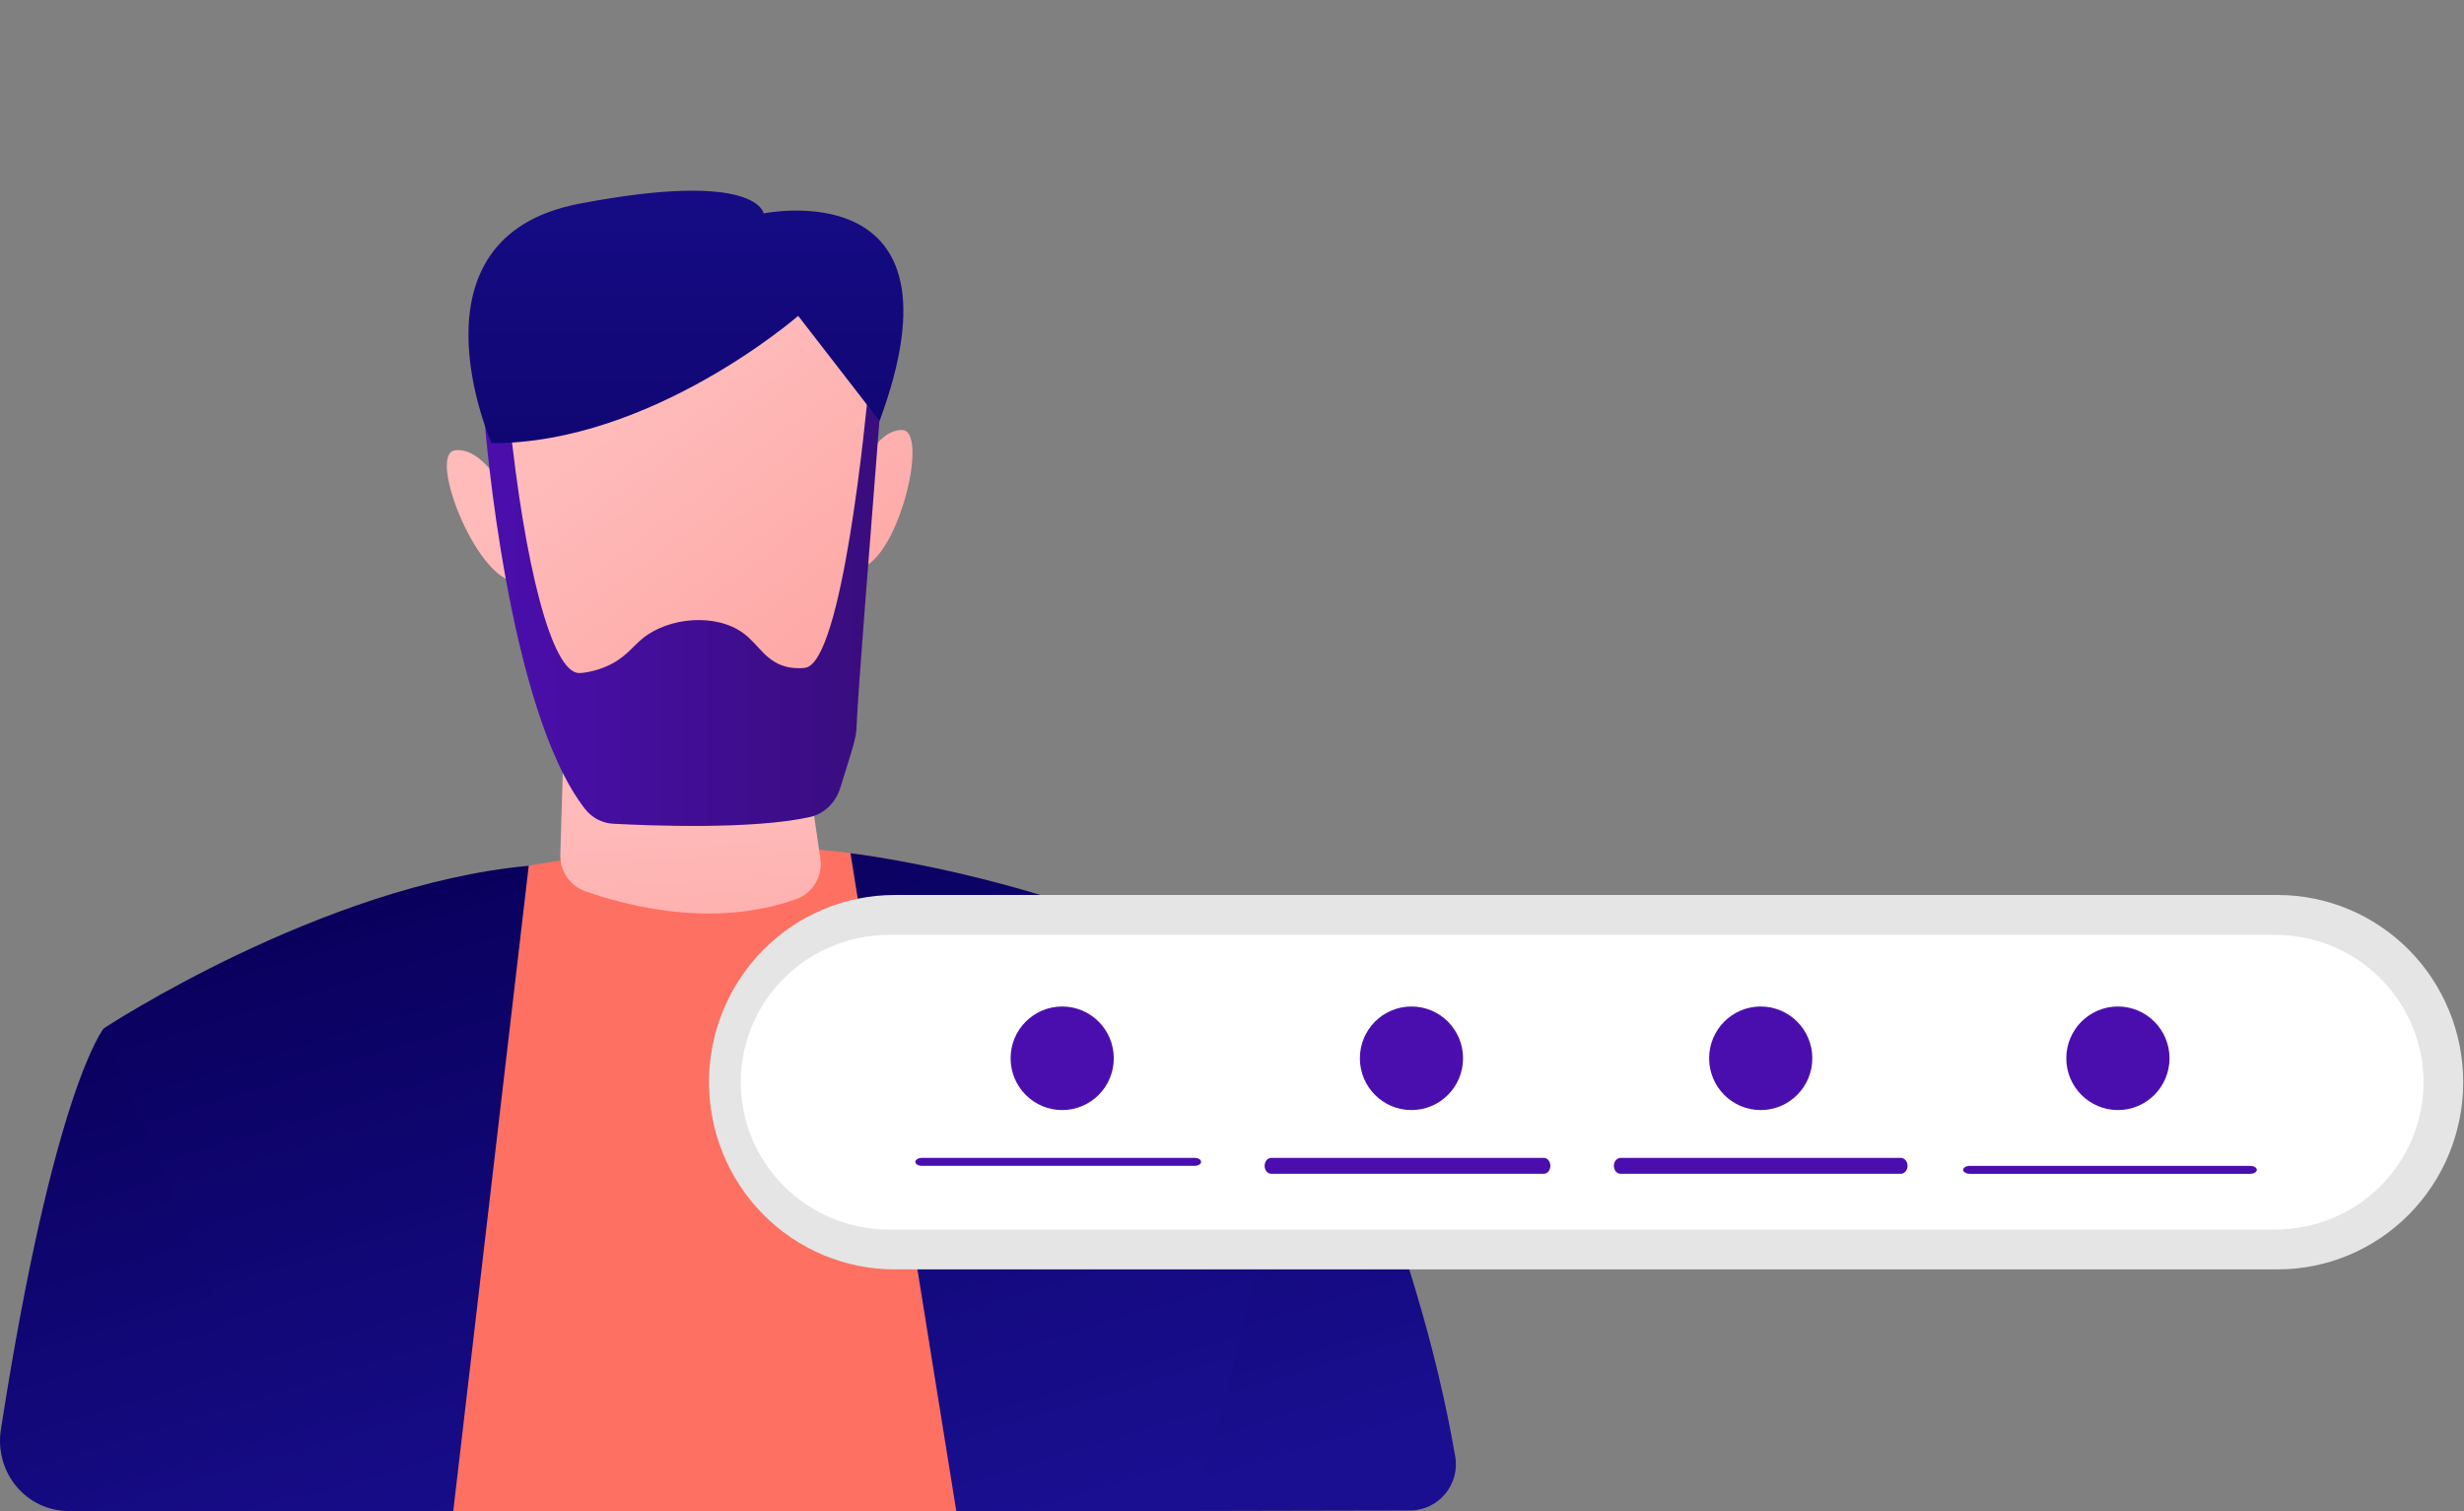 <svg width="212" height="130" viewBox="0 0 212 130" fill="none" xmlns="http://www.w3.org/2000/svg">
<rect x="0" y="0" width="212" height="130" fill="#808080" stroke="none"/>
<path d="M125.206 125.313C121.911 106.055 113.116 88.469 113.116 88.469L101.6 128.542C101.6 128.542 101.798 128.993 102.129 129.998L121.304 129.957C123.756 129.952 125.622 127.737 125.208 125.312L125.206 125.313Z" fill="url(#paint0_linear_1147_167898)"/>
<path d="M25.522 129.999C26.784 125.475 27.754 122.562 27.754 122.562L8.932 88.469C8.932 88.469 4.656 93.58 0.076 122.99C-0.495 126.657 2.229 129.999 5.926 129.999H25.521H25.522Z" fill="url(#paint1_linear_1147_167898)"/>
<path d="M90.347 129.998L85.243 76.306C62.445 67.851 33.701 77.314 33.701 77.314L31.335 129.998H90.347Z" fill="url(#paint2_linear_1147_167898)"/>
<path d="M48.636 59.375L48.209 73.544C48.166 74.945 49.032 76.207 50.349 76.674C53.959 77.952 61.433 79.895 68.516 77.35C69.944 76.836 70.804 75.369 70.583 73.862L68.46 59.375H48.636Z" fill="url(#paint3_linear_1147_167898)"/>
<path d="M41.418 33.513C41.418 33.513 43.896 58.877 49.349 65.344C49.349 65.344 65.703 66.836 71.65 63.354C71.65 63.354 75.862 50.672 75.367 33.761C75.367 33.761 76.18 18.373 59.26 17.1C39.436 15.608 41.418 33.513 41.418 33.513Z" fill="url(#paint4_linear_1147_167898)"/>
<path d="M73.633 41.469C73.633 41.469 75.12 36.992 77.597 36.992C80.075 36.992 77.102 48.929 73.633 48.929V41.469Z" fill="url(#paint5_linear_1147_167898)"/>
<path d="M43.674 42.644C43.674 42.644 41.599 38.41 39.143 38.745C36.687 39.081 41.238 50.506 44.675 50.037L43.672 42.644H43.674Z" fill="url(#paint6_linear_1147_167898)"/>
<path d="M41.739 36.677C41.739 36.677 43.685 61.076 50.325 69.585C50.935 70.366 51.816 70.82 52.745 70.87C56.135 71.051 64.8 71.376 69.685 70.293C70.902 70.024 71.902 69.071 72.302 67.767C73.014 65.449 73.65 63.603 73.684 62.786C73.85 59.003 74.711 48.515 75.819 34.217C75.482 33.68 75.144 33.142 74.805 32.605C74.498 35.912 72.48 56.965 69.284 57.453C68.596 57.558 67.848 57.407 67.848 57.407C65.909 57.015 65.316 55.48 63.967 54.484C61.613 52.744 57.568 53.092 55.31 54.911C54.373 55.666 53.78 56.647 52.141 57.347C51.093 57.794 50.11 57.917 49.795 57.904C47.459 57.805 45.136 48.581 43.832 36.024L41.736 36.675L41.739 36.677Z" fill="url(#paint7_linear_1147_167898)"/>
<path d="M68.675 27.176C68.675 27.176 56.048 38.17 42.29 38.128C42.29 38.128 34.479 20.462 49.843 17.525C65.207 14.587 65.702 18.364 65.702 18.364C65.702 18.364 83.668 14.628 75.676 36.217L68.676 27.176H68.675Z" fill="url(#paint8_linear_1147_167898)"/>
<path d="M25.472 130.001H38.999L45.492 74.488C27.714 76.111 8.933 88.471 8.933 88.471L22.918 122.523C23.919 124.961 24.771 127.487 25.474 130.001H25.472Z" fill="url(#paint9_linear_1147_167898)"/>
<path d="M102.569 130C103.333 126.816 104.241 123.88 105.296 120.893L113.115 88.47C97.537 76.258 73.172 73.402 73.172 73.402L82.278 130H102.569Z" fill="url(#paint10_linear_1147_167898)"/>
<path d="M76.968 77C72.733 77 68.671 78.697 65.677 81.717C62.682 84.738 61 88.835 61 93.106C61 97.378 62.682 101.475 65.677 104.495C68.671 107.516 72.733 109.212 76.968 109.212H195.964C200.199 109.212 204.261 107.516 207.255 104.495C210.25 101.475 211.932 97.378 211.932 93.106C211.932 88.835 210.25 84.738 207.255 81.717C204.261 78.697 200.199 77 195.964 77H76.968Z" fill="#E5E5E5"/>
<path d="M76.496 80.43C73.111 80.43 69.865 81.766 67.471 84.143C65.077 86.521 63.732 89.746 63.732 93.109C63.732 96.472 65.077 99.697 67.471 102.075C69.865 104.453 73.111 105.788 76.496 105.788H195.754C199.139 105.788 202.386 104.453 204.779 102.075C207.173 99.697 208.518 96.472 208.518 93.109C208.518 89.746 207.173 86.521 204.779 84.143C202.386 81.766 199.139 80.43 195.754 80.43H76.496Z" fill="white"/>
<path d="M102.781 100.303H79.325C79.25 100.303 79.176 100.294 79.107 100.277C79.038 100.26 78.976 100.235 78.923 100.203C78.87 100.171 78.828 100.133 78.799 100.092C78.771 100.05 78.756 100.005 78.756 99.96C78.756 99.915 78.771 99.87 78.799 99.828C78.828 99.787 78.87 99.749 78.923 99.717C78.976 99.685 79.038 99.66 79.107 99.643C79.176 99.626 79.25 99.617 79.325 99.617H102.781C102.93 99.618 103.073 99.654 103.178 99.718C103.283 99.783 103.342 99.869 103.342 99.96C103.342 100.05 103.283 100.137 103.178 100.201C103.073 100.266 102.93 100.302 102.781 100.303Z" fill="#4B0EAE"/>
<path d="M132.824 100.988H109.375C109.301 100.989 109.227 100.971 109.158 100.937C109.089 100.903 109.026 100.853 108.973 100.789C108.921 100.725 108.879 100.649 108.85 100.566C108.821 100.482 108.807 100.393 108.807 100.303C108.807 100.212 108.821 100.123 108.85 100.039C108.879 99.956 108.921 99.88 108.973 99.816C109.026 99.753 109.089 99.702 109.158 99.668C109.227 99.634 109.301 99.617 109.375 99.617H132.824C132.899 99.617 132.973 99.634 133.042 99.668C133.11 99.702 133.173 99.753 133.226 99.816C133.279 99.88 133.321 99.956 133.349 100.039C133.378 100.123 133.393 100.212 133.393 100.303C133.393 100.393 133.378 100.482 133.349 100.566C133.321 100.649 133.279 100.725 133.226 100.789C133.173 100.853 133.11 100.903 133.042 100.937C132.973 100.971 132.899 100.989 132.824 100.988Z" fill="#4B0EAE"/>
<path d="M163.54 100.988H139.432C139.279 100.987 139.132 100.914 139.024 100.786C138.916 100.657 138.855 100.484 138.855 100.303C138.855 100.122 138.916 99.948 139.024 99.82C139.132 99.691 139.279 99.618 139.432 99.617H163.54C163.617 99.617 163.693 99.634 163.763 99.668C163.834 99.702 163.899 99.753 163.953 99.816C164.007 99.88 164.051 99.956 164.08 100.039C164.109 100.123 164.125 100.212 164.125 100.303C164.125 100.393 164.109 100.482 164.08 100.566C164.051 100.649 164.007 100.725 163.953 100.789C163.899 100.853 163.834 100.903 163.763 100.937C163.693 100.971 163.617 100.989 163.54 100.988Z" fill="#4B0EAE"/>
<path d="M193.598 100.99H169.483C169.33 100.989 169.183 100.953 169.075 100.889C168.967 100.825 168.906 100.738 168.906 100.647C168.906 100.557 168.967 100.47 169.075 100.406C169.183 100.342 169.33 100.305 169.483 100.305H193.598C193.752 100.305 193.899 100.342 194.007 100.406C194.115 100.47 194.175 100.557 194.175 100.647C194.175 100.738 194.115 100.825 194.007 100.889C193.899 100.953 193.752 100.989 193.598 100.99Z" fill="#4B0EAE"/>
<path d="M91.39 95.504C93.842 95.504 95.829 93.509 95.829 91.049C95.829 88.588 93.842 86.594 91.39 86.594C88.939 86.594 86.951 88.588 86.951 91.049C86.951 93.509 88.939 95.504 91.39 95.504Z" fill="#4B0EAE"/>
<path d="M121.441 95.504C123.893 95.504 125.88 93.509 125.88 91.049C125.88 88.588 123.893 86.594 121.441 86.594C118.989 86.594 117.002 88.588 117.002 91.049C117.002 93.509 118.989 95.504 121.441 95.504Z" fill="#4B0EAE"/>
<path d="M151.49 95.504C153.942 95.504 155.929 93.509 155.929 91.049C155.929 88.588 153.942 86.594 151.49 86.594C149.038 86.594 147.051 88.588 147.051 91.049C147.051 93.509 149.038 95.504 151.49 95.504Z" fill="#4B0EAE"/>
<path d="M182.222 95.504C184.674 95.504 186.662 93.509 186.662 91.049C186.662 88.588 184.674 86.594 182.222 86.594C179.771 86.594 177.783 88.588 177.783 91.049C177.783 93.509 179.771 95.504 182.222 95.504Z" fill="#4B0EAE"/>
<defs>
<linearGradient id="paint0_linear_1147_167898" x1="97.148" y1="71.056" x2="113.713" y2="126.123" gradientUnits="userSpaceOnUse">
<stop stop-color="#09005D"/>
<stop offset="1" stop-color="#1A0F91"/>
</linearGradient>
<linearGradient id="paint1_linear_1147_167898" x1="3.364" y1="88.516" x2="20.175" y2="144.401" gradientUnits="userSpaceOnUse">
<stop stop-color="#09005D"/>
<stop offset="1" stop-color="#1A0F91"/>
</linearGradient>
<linearGradient id="paint2_linear_1147_167898" x1="180.043" y1="-215.465" x2="158.39" y2="-157.329" gradientUnits="userSpaceOnUse">
<stop stop-color="#FF928E"/>
<stop offset="1" stop-color="#FE7062"/>
</linearGradient>
<linearGradient id="paint3_linear_1147_167898" x1="59.13" y1="69.226" x2="61.648" y2="111.31" gradientUnits="userSpaceOnUse">
<stop stop-color="#FEBBBA"/>
<stop offset="1" stop-color="#FF928E"/>
</linearGradient>
<linearGradient id="paint4_linear_1147_167898" x1="54.203" y1="35.615" x2="89.469" y2="82.505" gradientUnits="userSpaceOnUse">
<stop stop-color="#FEBBBA"/>
<stop offset="1" stop-color="#FF928E"/>
</linearGradient>
<linearGradient id="paint5_linear_1147_167898" x1="64.508" y1="27.864" x2="99.775" y2="74.752" gradientUnits="userSpaceOnUse">
<stop stop-color="#FEBBBA"/>
<stop offset="1" stop-color="#FF928E"/>
</linearGradient>
<linearGradient id="paint6_linear_1147_167898" x1="42.223" y1="44.624" x2="77.491" y2="91.514" gradientUnits="userSpaceOnUse">
<stop stop-color="#FEBBBA"/>
<stop offset="1" stop-color="#FF928E"/>
</linearGradient>
<linearGradient id="paint7_linear_1147_167898" x1="41.739" y1="51.834" x2="75.819" y2="51.834" gradientUnits="userSpaceOnUse">
<stop stop-color="#4B0EAE"/>
<stop offset="1" stop-color="#380D7D"/>
</linearGradient>
<linearGradient id="paint8_linear_1147_167898" x1="59.015" y1="64.541" x2="59.015" y2="1.142" gradientUnits="userSpaceOnUse">
<stop stop-color="#09005D"/>
<stop offset="1" stop-color="#1A0F91"/>
</linearGradient>
<linearGradient id="paint9_linear_1147_167898" x1="26.494" y1="79.079" x2="44.354" y2="138.447" gradientUnits="userSpaceOnUse">
<stop stop-color="#09005D"/>
<stop offset="1" stop-color="#1A0F91"/>
</linearGradient>
<linearGradient id="paint10_linear_1147_167898" x1="83.829" y1="62.809" x2="103.371" y2="127.774" gradientUnits="userSpaceOnUse">
<stop stop-color="#09005D"/>
<stop offset="1" stop-color="#1A0F91"/>
</linearGradient>
</defs>
</svg>
